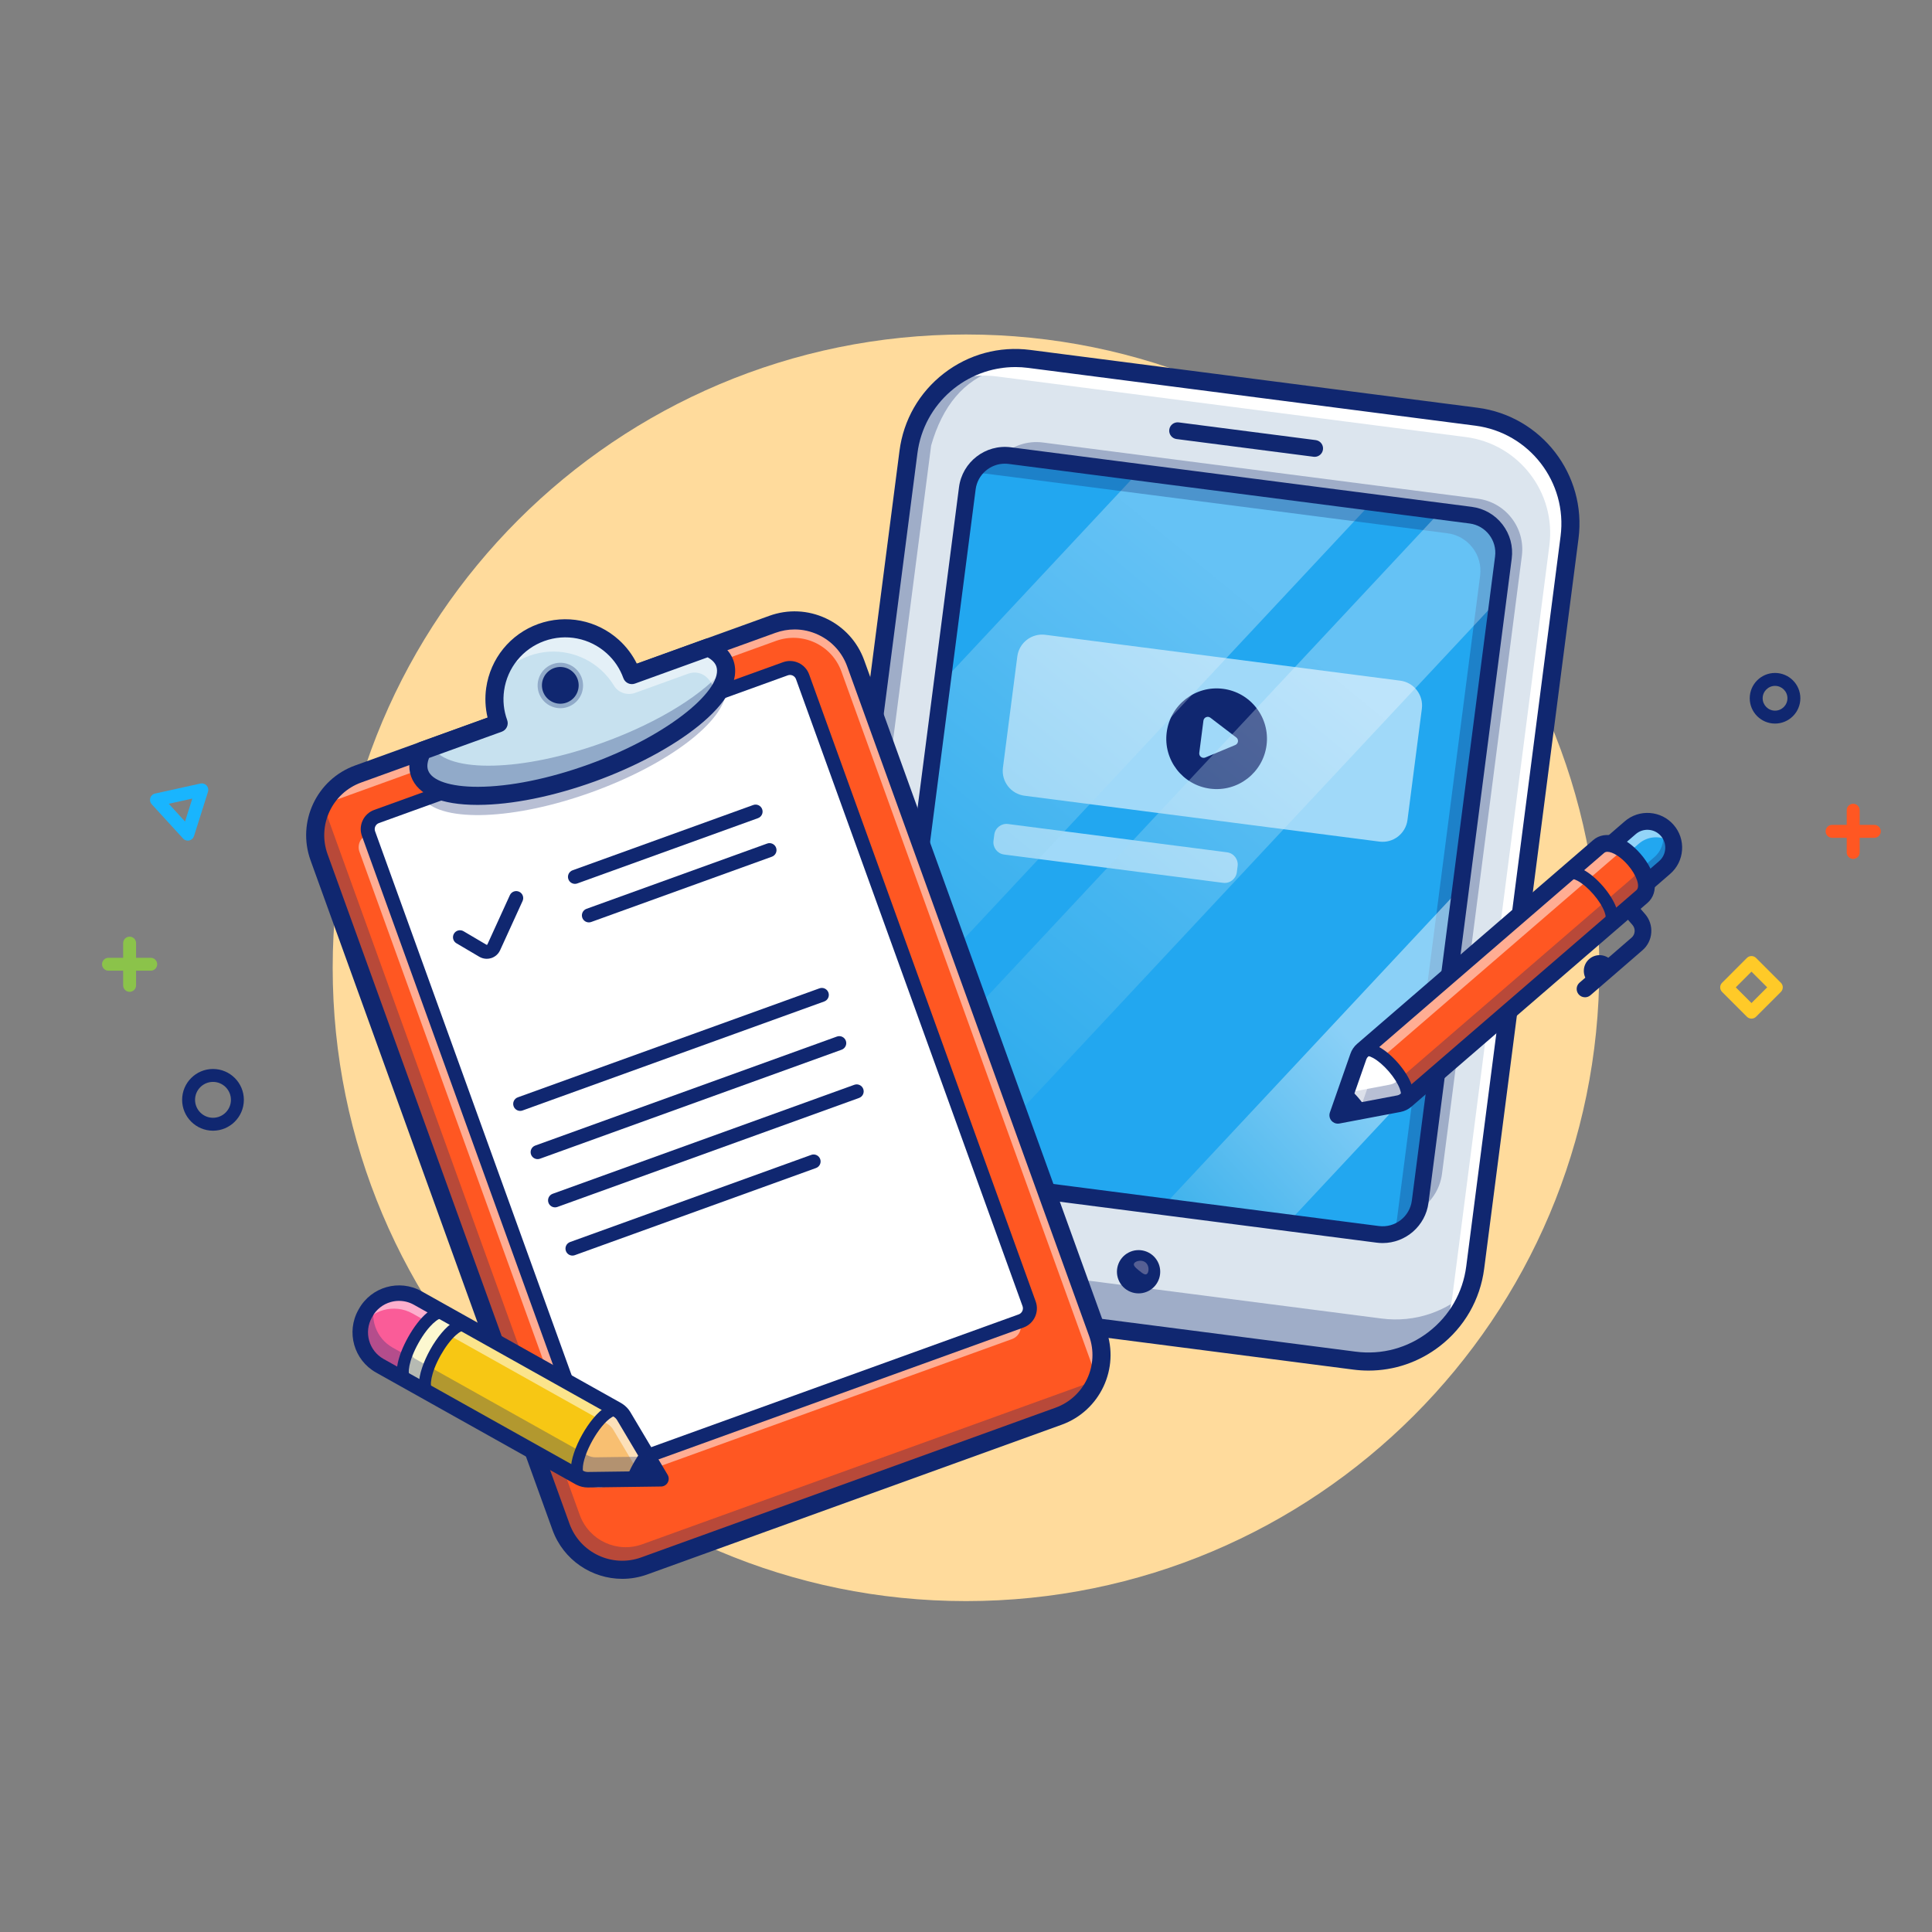 <svg width="1080" height="1080" viewBox="0 0 1080 1080" fill="none" xmlns="http://www.w3.org/2000/svg">
<rect x="0" y="0" width="1080" height="1080" fill="#808080" stroke="none"/>
<path d="M540 895.025C735.523 895.025 894.025 736.523 894.025 541C894.025 345.477 735.523 186.975 540 186.975C344.477 186.975 185.975 345.477 185.975 541C185.975 736.523 344.477 895.025 540 895.025Z" fill="#FFDB9C"/>
<path d="M979.089 569.423C978.13 569.423 977.214 569.042 976.534 568.365L962.654 554.485C961.978 553.809 961.596 552.889 961.596 551.93C961.596 550.971 961.978 550.054 962.654 549.375L976.534 535.495C977.945 534.084 980.231 534.084 981.644 535.495L995.525 549.375C996.935 550.786 996.935 553.072 995.525 554.485L981.644 568.365C980.968 569.042 980.049 569.423 979.089 569.423ZM970.315 551.93L979.089 560.704L987.86 551.93L979.089 543.159L970.315 551.93Z" fill="#FFCA28"/>
<path d="M1035.95 480.142C1033.95 480.142 1032.33 478.524 1032.33 476.53V452.921C1032.33 450.927 1033.95 449.309 1035.95 449.309C1037.94 449.309 1039.56 450.927 1039.56 452.921V476.53C1039.56 478.524 1037.94 480.142 1035.95 480.142Z" fill="#FF5722"/>
<path d="M1047.75 468.34H1024.14C1022.15 468.34 1020.53 466.721 1020.53 464.727C1020.53 462.733 1022.15 461.115 1024.14 461.115H1047.75C1049.75 461.115 1051.37 462.733 1051.37 464.727C1051.37 466.721 1049.75 468.34 1047.75 468.34Z" fill="#FF5722"/>
<path d="M72.453 554.436C70.459 554.436 68.841 552.817 68.841 550.823V527.215C68.841 525.221 70.459 523.602 72.453 523.602C74.447 523.602 76.066 525.221 76.066 527.215V550.823C76.066 552.817 74.447 554.436 72.453 554.436Z" fill="#8BC34A"/>
<path d="M84.256 542.633H60.647C58.653 542.633 57.035 541.014 57.035 539.02C57.035 537.026 58.653 535.408 60.647 535.408H84.256C86.25 535.408 87.868 537.026 87.868 539.02C87.868 541.014 86.25 542.633 84.256 542.633Z" fill="#8BC34A"/>
<path d="M992.262 404.482C984.462 404.482 978.113 398.136 978.113 390.333C978.113 382.53 984.459 376.183 992.262 376.183C1000.06 376.183 1006.41 382.53 1006.41 390.333C1006.41 398.136 1000.06 404.482 992.262 404.482ZM992.262 383.411C988.444 383.411 985.338 386.518 985.338 390.336C985.338 394.153 988.444 397.26 992.262 397.26C996.08 397.26 999.186 394.153 999.186 390.336C999.186 386.518 996.08 383.411 992.262 383.411Z" fill="#102770"/>
<path d="M119.066 632.07C109.552 632.07 101.812 624.33 101.812 614.816C101.812 605.303 109.552 597.563 119.066 597.563C128.58 597.563 136.319 605.303 136.319 614.816C136.319 624.33 128.58 632.07 119.066 632.07ZM119.066 604.788C113.534 604.788 109.037 609.288 109.037 614.816C109.037 620.345 113.537 624.845 119.066 624.845C124.594 624.845 129.094 620.345 129.094 614.816C129.094 609.288 124.594 604.788 119.066 604.788Z" fill="#102770"/>
<path d="M104.994 469.909C103.991 469.909 103.02 469.49 102.33 468.736L84.796 449.569C83.926 448.615 83.629 447.272 84.016 446.04C84.403 444.809 85.42 443.879 86.68 443.601L112.049 438C113.306 437.726 114.621 438.136 115.494 439.09C116.364 440.044 116.661 441.387 116.274 442.619L108.442 467.389C108.052 468.62 107.038 469.551 105.777 469.828C105.52 469.886 105.257 469.912 104.997 469.912L104.994 469.909ZM94.347 449.309L103.437 459.245L107.497 446.407L94.35 449.312L94.347 449.309Z" fill="#19B5FE"/>
<path d="M840.41 311.676L793.886 671.723C792.389 683.318 781.772 691.503 770.18 690.006L512.496 656.71C500.901 655.213 492.717 644.595 494.214 633.003L540.737 272.955C542.234 261.375 552.849 253.191 564.444 254.688L822.127 287.983C833.722 289.48 841.907 300.098 840.413 311.676H840.41Z" fill="#ACE0F5"/>
<path d="M757.172 760.605L507.129 728.295C474.128 724.032 450.832 693.823 455.097 660.822L507.837 252.668C512.1 219.667 542.309 196.37 575.31 200.636L825.353 232.946C858.354 237.209 881.65 267.418 877.384 300.419L824.645 708.574C820.382 741.575 790.173 764.871 757.172 760.605Z" fill="#DCE5EE"/>
<g opacity="0.3">
<path d="M821.688 720.931C812.455 747.173 785.878 764.313 757.175 760.605L507.129 728.295C474.125 724.029 450.841 693.82 455.106 660.817L507.843 252.673C509.21 242.096 513.244 232.521 519.189 224.519V224.505L519.206 224.493L525.521 218.256V218.242L530.885 212.947L556.82 206.639C538.647 212.537 526.81 227.019 520.516 249.009L470.345 637.289C466.08 670.293 489.364 700.505 522.368 704.768L772.414 737.078C791.158 739.5 809.013 733.02 821.691 720.934L821.688 720.931Z" fill="#102770"/>
</g>
<g opacity="0.3">
<path d="M526.033 216.777C525.853 217.262 525.689 217.754 525.524 218.242V218.256L519.209 224.493C521.258 221.713 523.544 219.138 526.036 216.78L526.033 216.777Z" fill="#5F5A57"/>
</g>
<path d="M877.378 300.422L824.642 708.565C822.677 723.784 815.189 736.951 804.441 746.285C808.235 740.043 810.816 732.919 811.813 725.194L866.113 304.956C869.945 275.291 849.007 248.136 819.342 244.304L557.216 210.433C547.054 209.121 537.202 210.716 528.472 214.572C540.954 203.902 557.739 198.364 575.31 200.633L825.356 232.943C858.359 237.209 881.644 267.418 877.378 300.422Z" fill="white"/>
<path d="M765.027 766.169C762.206 766.169 759.368 765.986 756.525 765.619L506.482 733.312C470.767 728.697 445.468 695.89 450.083 660.175L502.823 252.02C505.057 234.721 513.897 219.326 527.709 208.673C541.523 198.021 558.658 193.379 575.957 195.619L826 227.929C861.715 232.545 887.014 265.352 882.399 301.066L829.659 709.221C827.425 726.521 818.584 741.916 804.773 752.568C793.23 761.469 779.367 766.171 765.027 766.171V766.169ZM567.553 205.191C540.237 205.191 516.444 225.522 512.854 253.315L460.115 661.47C458.227 676.09 462.143 690.572 471.146 702.245C480.148 713.92 493.159 721.391 507.779 723.278L757.822 755.585C772.448 757.475 786.924 753.557 798.6 744.554C810.276 735.552 817.743 722.541 819.634 707.921L872.373 299.766C876.272 269.583 854.891 241.856 824.708 237.955L574.666 205.644C572.278 205.338 569.9 205.185 567.556 205.185L567.553 205.191Z" fill="#102770"/>
<g opacity="0.3">
<path d="M850.724 310.748L806.094 656.135C804.935 665.105 799.73 672.564 792.543 676.894C793.19 675.272 793.647 673.538 793.881 671.735L840.404 311.687C841.901 300.093 833.716 289.478 822.136 287.981L564.438 254.682C562.99 254.494 561.568 254.457 560.184 254.569C566.149 249.119 574.385 246.249 583.044 247.367L826.067 278.77C841.702 280.79 852.744 295.113 850.724 310.748Z" fill="#102770"/>
</g>
<path d="M770.18 690.008L512.493 656.713C500.901 655.216 492.717 644.604 494.217 633.012L540.74 272.964C542.237 261.372 552.849 253.188 564.441 254.688L822.128 287.983C833.719 289.48 841.904 300.092 840.407 311.684L793.884 671.732C792.387 683.324 781.774 691.508 770.183 690.011L770.18 690.008Z" fill="#22A7F0"/>
<g opacity="0.57">
<path d="M771.105 470.458L572.744 444.827C565.071 443.835 559.655 436.813 560.646 429.14L568.68 366.956C569.672 359.283 576.694 353.867 584.367 354.858L782.728 380.489C790.401 381.481 795.817 388.503 794.826 396.176L786.791 458.36C785.8 466.033 778.777 471.449 771.105 470.458Z" fill="white"/>
</g>
<path d="M683.699 385.053C668.296 383.061 654.184 393.945 652.193 409.369C650.201 424.773 661.085 438.885 676.486 440.873C691.91 442.867 706.022 431.983 708.01 416.58C710.004 401.156 699.12 387.044 683.697 385.053H683.699ZM690.552 416.453L673.761 423.455C672.038 424.163 670.154 422.741 670.397 420.871L672.726 402.846C672.969 400.977 675.148 400.081 676.633 401.222L691.095 412.262C692.583 413.383 692.28 415.721 690.554 416.447L690.552 416.453Z" fill="#102770"/>
<g opacity="0.57">
<path d="M683.697 493.512L561.311 477.697C557.542 477.209 554.881 473.761 555.369 469.99L555.811 466.568C556.3 462.799 559.747 460.138 563.519 460.626L685.905 476.44C689.673 476.929 692.335 480.376 691.846 484.148L691.404 487.57C690.916 491.338 687.468 494 683.699 493.512H683.697Z" fill="white"/>
</g>
<path opacity="0.3" d="M766.882 280.845L518.848 546.216L506.875 535.023L526.755 381.166L636.286 263.97L766.882 280.845Z" fill="url(#paint0_linear_13_191)"/>
<g opacity="0.3">
<path d="M822.128 287.98L564.441 254.685C555.612 253.543 547.367 258.026 543.269 265.346C545.855 264.655 548.615 264.436 551.436 264.8L809.123 298.095C820.714 299.593 828.899 310.205 827.402 321.796L780.879 681.844C780.52 684.607 779.633 687.17 778.35 689.462C786.396 687.312 792.751 680.5 793.884 671.729L840.407 311.681C841.904 300.09 833.722 289.478 822.128 287.98Z" fill="#102770"/>
</g>
<path opacity="0.3" d="M840.41 313.121L837.566 335.119L533.145 660.825L512.493 658.158C500.898 656.661 492.714 646.043 494.211 634.451L496.581 616.108L804.079 287.099L822.122 289.431C833.716 290.928 841.901 301.546 840.407 313.124L840.41 313.121Z" fill="url(#paint1_linear_13_191)"/>
<path opacity="0.47" d="M816.55 496.344L803.978 593.636L719.981 683.52L650.045 674.483L816.55 496.344Z" fill="url(#paint2_linear_13_191)"/>
<path d="M772.914 694.875C771.813 694.875 770.7 694.806 769.581 694.661L511.892 661.366C505.042 660.478 498.947 656.979 494.731 651.511C490.514 646.04 488.679 639.257 489.564 632.408L536.087 272.36C537.916 258.219 550.91 248.214 565.045 250.032L822.734 283.328C829.584 284.215 835.679 287.715 839.895 293.182C844.112 298.653 845.947 305.436 845.063 312.285L798.539 672.333C796.854 685.353 785.711 694.875 772.917 694.875H772.914ZM561.715 259.202C553.563 259.202 546.462 265.268 545.39 273.565L498.867 633.613C497.702 642.621 504.083 650.898 513.091 652.063L770.781 685.358C779.803 686.535 788.066 680.142 789.231 671.134L835.754 311.086C836.919 302.078 830.537 293.801 821.529 292.636L563.839 259.341C563.126 259.248 562.418 259.205 561.715 259.205V259.202Z" fill="#102770"/>
<path d="M642.122 721.607C648.028 718.487 650.286 711.17 647.166 705.264C644.045 699.357 636.728 697.099 630.822 700.22C624.916 703.34 622.658 710.658 625.778 716.564C628.899 722.47 636.216 724.728 642.122 721.607Z" fill="#102770"/>
<path d="M734.907 255.37C734.708 255.37 734.506 255.355 734.3 255.329L657.684 245.428C655.114 245.096 653.299 242.743 653.632 240.174C653.964 237.605 656.305 235.804 658.886 236.122L735.503 246.023C738.072 246.356 739.887 248.708 739.554 251.278C739.248 253.642 737.231 255.37 734.907 255.37Z" fill="#102770"/>
<g opacity="0.3">
<path d="M565.108 204.618L556.912 206.604C559.51 205.774 562.25 205.107 565.108 204.618Z" fill="#5F5A57"/>
</g>
<g opacity="0.3">
<path d="M640.39 705.721C642.384 707.348 642.375 710.66 641.361 711.906C640.347 713.152 638.705 711.857 636.711 710.23C634.717 708.603 633.122 707.256 634.136 706.01C635.153 704.765 638.393 704.094 640.39 705.721Z" fill="#FCE5E5"/>
</g>
<path d="M886.026 557.487C884.719 557.487 883.422 556.941 882.5 555.878C880.818 553.933 881.032 550.991 882.977 549.306L912.041 524.166C913.061 523.284 913.677 522.059 913.775 520.715C913.874 519.371 913.44 518.068 912.559 517.051L904.374 507.592C902.692 505.647 902.906 502.705 904.851 501.023C906.799 499.344 909.738 499.554 911.423 501.499L919.604 510.956C922.113 513.857 923.344 517.562 923.067 521.388C922.789 525.215 921.041 528.703 918.139 531.212L889.074 556.355C888.193 557.115 887.109 557.49 886.028 557.49L886.026 557.487Z" fill="#102770"/>
<path d="M919.408 494.581L900.172 472.342L911.293 462.724C917.434 457.413 926.72 458.083 932.031 464.224C937.343 470.365 936.673 479.651 930.532 484.963L919.411 494.581H919.408Z" fill="#22A7F0"/>
<g opacity="0.3">
<path d="M932.029 464.224C930.861 462.872 929.491 461.802 928.014 460.987C931.289 466.935 930.089 474.562 924.749 479.183L914.076 488.416L919.411 494.584L930.529 484.966C936.67 479.654 937.34 470.368 932.029 464.227V464.224Z" fill="#102770"/>
</g>
<g opacity="0.51">
<path d="M935.453 471.735C930.034 466.923 921.74 466.75 916.105 471.634L906.64 479.827L900.166 472.342L911.293 462.719C917.434 457.415 926.711 458.08 932.029 464.221C933.95 466.432 935.077 469.048 935.453 471.735Z" fill="white"/>
</g>
<path d="M919.408 499.297C919.295 499.297 919.18 499.294 919.067 499.286C917.818 499.196 916.66 498.612 915.839 497.664L896.603 475.426C894.901 473.455 895.115 470.478 897.086 468.773L908.206 459.155C912.128 455.762 917.136 454.092 922.31 454.473C927.483 454.846 932.199 457.216 935.595 461.138C938.988 465.059 940.652 470.068 940.277 475.241C939.901 480.414 937.534 485.131 933.612 488.526L922.492 498.147C921.63 498.89 920.535 499.294 919.405 499.294L919.408 499.297ZM906.822 472.822L919.888 487.928L927.439 481.394C929.457 479.648 930.673 477.223 930.867 474.565C931.06 471.906 930.205 469.328 928.459 467.311C926.714 465.294 924.289 464.074 921.627 463.883C918.972 463.684 916.391 464.545 914.376 466.291L906.822 472.822Z" fill="#102770"/>
<path d="M917.853 501.17L785.867 615.094C785.65 615.282 785.419 615.455 785.188 615.614L785.144 615.657C784.219 616.293 783.179 616.727 782.052 616.943L747.863 623.417L759.351 590.587C759.698 589.546 760.276 588.578 761.027 587.769C761.244 587.523 761.475 587.292 761.735 587.075L893.664 473.195C904.039 464.221 928.243 492.197 917.853 501.17Z" fill="#FF5722"/>
<path d="M785.188 615.614L785.144 615.657C784.219 616.293 783.179 616.727 782.052 616.943L747.863 623.417L759.351 590.587C759.698 589.546 760.276 588.578 761.027 587.769C768.859 581.006 792.889 608.75 785.188 615.614Z" fill="white"/>
<g opacity="0.3">
<path d="M917.853 501.17L785.867 615.094C785.65 615.282 785.419 615.455 785.188 615.614L785.144 615.657C784.219 616.293 783.179 616.727 782.052 616.943L747.863 623.417L752.213 611.004L776.994 606.308C778.122 606.091 779.162 605.658 780.087 605.022L780.13 604.979C780.361 604.82 780.593 604.646 780.809 604.459L912.796 490.535C915.093 488.555 915.7 485.651 915.136 482.428C920.151 489.104 922.578 497.095 917.853 501.17Z" fill="#102770"/>
</g>
<g opacity="0.51">
<path d="M910.281 477.14C907.579 476.504 905.036 476.851 903.027 478.599L771.099 592.465C770.001 593.419 769.177 594.633 768.715 595.976L759.929 621.134L747.863 623.417L759.351 590.587C759.799 589.228 760.637 588.014 761.735 587.075L893.664 473.195C897.97 469.467 904.675 472.111 910.281 477.14Z" fill="white"/>
</g>
<path d="M747.872 628.139C746.514 628.139 745.204 627.553 744.297 626.501C743.199 625.223 742.864 623.457 743.418 621.865L754.895 589.029C755.611 586.928 756.912 585.006 758.646 583.506L890.58 469.626C897.262 463.851 908.172 467.025 917.113 477.362C926.055 487.697 927.63 498.953 920.945 504.736C920.945 504.736 920.945 504.736 920.942 504.736L788.959 618.66C787.257 620.131 785.182 621.14 782.962 621.573L748.75 628.053C748.459 628.107 748.164 628.133 747.872 628.133V628.139ZM898.591 476.169C897.846 476.169 897.218 476.359 896.747 476.767L764.813 590.647C764.348 591.049 764.001 591.555 763.81 592.11L755.019 617.27L781.182 612.317C781.772 612.201 782.324 611.935 782.792 611.528L914.778 497.604C917.061 495.627 914.865 489.185 909.981 483.538C906.099 479.05 901.475 476.172 898.591 476.172V476.169Z" fill="#102770"/>
<path d="M764.189 620.33L747.884 623.426L753.354 607.756C757.4 611.094 761.487 615.837 764.192 620.33H764.189Z" fill="#102770"/>
<path d="M785.153 619.146C784.173 619.146 783.199 618.735 782.509 617.938C781.246 616.478 781.405 614.27 782.864 613.01C783.321 612.617 783.404 611.097 782.511 608.692C781.428 605.768 779.174 602.202 776.321 598.907C773.472 595.612 770.267 592.87 767.533 591.378C765.287 590.153 763.77 590.02 763.316 590.41C761.857 591.673 759.649 591.514 758.389 590.055C757.126 588.595 757.285 586.387 758.744 585.127C765.03 579.688 774.992 586.688 781.61 594.338C785.037 598.3 787.685 602.537 789.069 606.268C791.658 613.264 789.158 616.805 787.439 618.296C786.777 618.868 785.965 619.148 785.153 619.148V619.146Z" fill="#102770"/>
<path d="M899.565 520.175C898.586 520.175 897.612 519.764 896.921 518.967C895.658 517.507 895.82 515.302 897.279 514.039C897.733 513.646 897.82 512.129 896.93 509.727C895.849 506.806 893.595 503.242 890.745 499.948C887.895 496.65 884.69 493.905 881.954 492.413C879.702 491.185 878.188 491.049 877.731 491.445C876.272 492.705 874.064 492.549 872.804 491.087C871.541 489.627 871.703 487.422 873.162 486.159C879.448 480.72 889.416 487.726 896.034 495.378C899.461 499.341 902.106 503.574 903.487 507.305C906.074 514.299 903.577 517.84 901.854 519.328C901.192 519.897 900.38 520.178 899.571 520.178L899.565 520.175Z" fill="#102770"/>
<path d="M887.511 548.502L887.93 548.988L901.25 537.466L900.831 536.98C897.649 533.301 892.089 532.899 888.41 536.081C884.731 539.263 884.329 544.823 887.511 548.502Z" fill="#102770"/>
<path d="M591.748 791.676L360.144 875.359C341.261 882.182 320.424 872.405 313.6 853.522L178.357 479.215C171.534 460.331 181.311 439.495 200.194 432.671L431.798 348.988C450.682 342.165 471.519 351.942 478.342 370.825L613.585 745.132C620.409 764.016 610.632 784.852 591.748 791.676Z" fill="#FF5722"/>
<g opacity="0.51">
<path d="M612.562 772.35C612.403 769.706 611.869 767.033 610.915 764.403L470.36 375.394C464.999 360.569 448.641 352.896 433.816 358.257L187.515 447.254C184.553 448.323 181.865 449.841 179.525 451.69C183.44 443.136 190.651 436.113 200.202 432.674L431.807 348.994C450.679 342.174 471.516 351.942 478.336 370.828L613.588 745.127C616.926 754.36 616.29 764.056 612.562 772.35Z" fill="white"/>
</g>
<g opacity="0.3">
<path d="M613.27 770.645C609.6 780.096 602.028 787.956 591.754 791.67L360.15 875.364C341.263 882.185 320.426 872.402 313.606 853.516L178.354 479.218C174.539 468.669 175.912 457.514 181.157 448.54C181.36 450.881 181.865 453.236 182.689 455.548L324.082 846.855C329.212 861.044 344.861 868.385 359.051 863.255L607.664 773.434C609.672 772.712 611.551 771.772 613.27 770.645Z" fill="#102770"/>
</g>
<path d="M347.832 882.581C330.874 882.581 314.933 872.087 308.846 855.241L173.603 480.934C165.843 459.459 177.004 435.677 198.477 427.917L430.082 344.234C440.486 340.477 451.728 340.992 461.742 345.691C471.756 350.39 479.339 358.705 483.099 369.109L618.342 743.416C626.102 764.891 614.941 788.676 593.468 796.436L361.863 880.118C357.234 881.792 352.494 882.584 347.832 882.584V882.581ZM444.171 351.867C440.584 351.867 436.989 352.491 433.515 353.745L201.91 437.428C185.683 443.292 177.25 461.268 183.114 477.495L318.357 851.802C324.218 868.03 342.188 876.46 358.424 870.599L590.029 786.916C606.259 781.052 614.692 763.076 608.828 746.849L473.585 372.542C470.744 364.681 465.013 358.395 457.444 354.844C453.222 352.861 448.705 351.864 444.173 351.864L444.171 351.867Z" fill="#102770"/>
<path d="M570.787 738.436L342.232 821.003C338.345 822.42 334.053 820.397 332.637 816.51L205.997 466.025C204.595 462.123 206.618 457.832 210.505 456.43L236.804 446.922L405.884 385.842L439.061 373.848C442.948 372.447 447.24 374.455 448.656 378.342L575.281 728.841C576.697 732.728 574.674 737.02 570.787 738.436Z" fill="white"/>
<g opacity="0.51">
<path d="M565.73 748.551L337.174 831.118C333.287 832.535 328.995 830.512 327.579 826.625L200.939 476.14C199.538 472.238 201.561 467.947 205.448 466.545L206.098 466.314L332.637 816.51C334.053 820.397 338.345 822.42 342.232 821.003L570.123 738.682L570.224 738.956C571.64 742.843 569.617 747.135 565.73 748.551Z" fill="white"/>
</g>
<g opacity="0.3">
<path d="M405.884 385.842C405.667 402.777 374.094 427.183 330.888 442.789C287.668 458.41 247.786 459.811 236.804 446.922L405.884 385.842Z" fill="#102770"/>
</g>
<path d="M339.683 825.37C338.029 825.37 336.385 825.006 334.845 824.284C332.088 822.989 330.001 820.7 328.964 817.836L202.327 467.348C200.191 461.435 203.263 454.887 209.176 452.751L437.726 370.172C443.633 368.034 450.187 371.108 452.323 377.021L578.96 727.509C581.096 733.422 578.024 739.971 572.111 742.106L343.561 824.685C342.295 825.142 340.986 825.37 339.68 825.37H339.683ZM441.596 377.307C441.194 377.307 440.783 377.377 440.382 377.521L211.832 460.1C209.974 460.771 209.008 462.831 209.679 464.69L336.316 815.177C336.642 816.079 337.298 816.798 338.165 817.203C339.032 817.611 340.006 817.657 340.905 817.33L569.455 734.751C571.313 734.081 572.278 732.02 571.608 730.162L444.971 379.674C444.442 378.218 443.064 377.307 441.596 377.307Z" fill="#102770"/>
<path d="M405.156 370.713C411.239 387.55 377.984 415.01 330.883 432.03C283.781 449.049 240.654 449.185 234.567 432.348C233.206 428.582 233.813 424.276 236.111 419.686L278.758 404.277C276.484 397.983 275.903 391.495 276.785 385.29C278.779 371.253 288.261 358.748 302.54 353.589C316.82 348.431 332.102 351.985 342.61 361.508C347.254 365.716 350.956 371.077 353.231 377.371L395.879 361.962C400.581 364.019 403.797 366.947 405.158 370.713H405.156Z" fill="#C7E1EF"/>
<path d="M405.156 370.713C411.239 387.55 377.984 415.01 330.883 432.03C283.781 449.049 240.654 449.185 234.567 432.348C233.206 428.582 233.813 424.276 236.111 419.686L278.758 404.277C276.484 397.983 275.903 391.495 276.785 385.29C278.779 371.253 288.261 358.748 302.54 353.589C316.82 348.431 332.102 351.985 342.61 361.508C347.254 365.716 350.956 371.077 353.231 377.371L395.879 361.962C400.581 364.019 403.797 366.947 405.158 370.713H405.156Z" fill="#C7E1EF"/>
<g opacity="0.3">
<path d="M325.017 387.925C327.63 381.419 324.473 374.026 317.967 371.413C311.46 368.8 304.067 371.956 301.454 378.463C298.841 384.97 301.998 392.362 308.504 394.975C315.011 397.588 322.404 394.432 325.017 387.925Z" fill="#102770"/>
</g>
<g opacity="0.3">
<path d="M330.888 432.038C283.781 449.046 240.648 449.19 234.565 432.356C233.206 428.585 233.813 424.279 236.111 419.684L241.688 417.675C250.633 432.284 291.974 431.431 336.943 415.175C368.863 403.644 394.425 387.316 405.696 372.75C408.6 389.7 376.131 415.681 330.888 432.038Z" fill="#102770"/>
</g>
<g opacity="0.51">
<path d="M399.035 390.35C399.41 388.009 399.266 385.784 398.514 383.718C397.792 381.709 396.549 379.946 394.83 378.429C392.099 376.001 388.211 375.337 384.772 376.579L355.063 387.316C350.656 388.905 345.642 387.287 343.214 383.284C341.206 379.975 338.764 377.027 335.975 374.513C325.47 364.99 310.181 361.436 295.905 366.594C288.55 369.253 282.466 373.848 278.03 379.614C281.469 367.953 290.226 358.04 302.537 353.589C316.828 348.431 332.102 351.985 342.607 361.508C347.26 365.713 350.959 371.074 353.228 377.374L395.884 361.97C400.581 364.022 403.803 366.956 405.161 370.713C407.199 376.334 404.829 383.14 399.035 390.35Z" fill="white"/>
</g>
<path d="M266.982 449.945C246.417 449.945 233.568 444.46 229.813 434.067C228.016 429.088 228.631 423.334 231.594 417.421C232.175 416.262 233.177 415.372 234.397 414.93L272.559 401.141C271.271 395.72 270.999 390.076 271.782 384.576C274.114 368.161 285.241 354.462 300.824 348.829C316.407 343.203 333.721 346.621 346.009 357.757C350.124 361.485 353.523 365.996 356 370.993L394.159 357.205C395.379 356.765 396.72 356.809 397.907 357.329C403.965 359.982 408.118 364.016 409.915 368.993C418.189 391.893 376.258 421.013 332.605 436.787C309.294 445.211 286.125 449.881 267.363 449.942C267.236 449.942 267.109 449.942 266.982 449.942V449.945ZM239.848 423.718C238.807 426.386 238.631 428.706 239.327 430.631C241.411 436.399 251.743 439.83 266.993 439.83C267.106 439.83 267.216 439.83 267.329 439.83C284.958 439.772 306.919 435.316 329.166 427.276C375.261 410.621 404.791 384.587 400.401 372.432C399.705 370.507 398.087 368.834 395.581 367.447L354.95 382.128C352.329 383.076 349.425 381.718 348.474 379.091C346.532 373.715 343.416 369.059 339.214 365.256C329.703 356.638 316.308 353.994 304.26 358.346C292.206 362.701 283.599 373.299 281.793 386.001C280.995 391.613 281.573 397.185 283.518 402.56C283.975 403.823 283.908 405.21 283.339 406.427C282.77 407.641 281.741 408.58 280.478 409.037L239.845 423.718H239.848Z" fill="#102770"/>
<path d="M322.51 387.475C324.918 382.341 322.708 376.226 317.574 373.818C312.44 371.41 306.325 373.619 303.917 378.753C301.509 383.888 303.719 390.002 308.853 392.41C313.987 394.819 320.101 392.609 322.51 387.475Z" fill="#102770"/>
<path d="M272.109 535.974C270.658 535.974 269.216 535.59 267.941 534.839L255.144 527.293C253.283 526.197 252.668 523.802 253.763 521.94C254.855 520.079 257.254 519.458 259.115 520.559L271.915 528.105C271.953 528.128 272.071 528.192 272.221 528.139C272.331 528.105 272.406 528.035 272.455 527.934L285.015 500.413C285.911 498.451 288.229 497.584 290.194 498.479C292.159 499.375 293.024 501.693 292.128 503.658L279.568 531.18C278.605 533.289 276.782 534.902 274.571 535.596C273.77 535.847 272.941 535.971 272.114 535.971L272.109 535.974Z" fill="#102770"/>
<path d="M321.409 494.081C319.808 494.081 318.308 493.09 317.733 491.497C316.999 489.466 318.051 487.226 320.08 486.495L421.059 450.008C423.082 449.271 425.331 450.323 426.062 452.355C426.796 454.387 425.744 456.626 423.715 457.358L322.736 493.844C322.299 494.003 321.848 494.078 321.409 494.078V494.081Z" fill="#102770"/>
<path d="M329.192 515.623C327.591 515.623 326.091 514.632 325.516 513.039C324.782 511.008 325.834 508.768 327.863 508.037L428.842 471.55C430.862 470.813 433.113 471.865 433.845 473.897C434.579 475.929 433.527 478.169 431.498 478.9L330.518 515.386C330.082 515.545 329.631 515.62 329.192 515.62V515.623Z" fill="#102770"/>
<path d="M290.79 621.001C289.189 621.001 287.689 620.01 287.113 618.417C286.379 616.386 287.431 614.146 289.46 613.415L458.086 552.488C460.109 551.754 462.357 552.806 463.088 554.834C463.823 556.866 462.771 559.106 460.742 559.837L292.116 620.764C291.68 620.923 291.229 620.998 290.79 620.998V621.001Z" fill="#102770"/>
<path d="M300.532 647.962C298.931 647.962 297.431 646.971 296.856 645.378C296.122 643.346 297.174 641.107 299.202 640.376L467.828 579.446C469.848 578.709 472.099 579.761 472.831 581.792C473.565 583.824 472.513 586.064 470.484 586.795L301.858 647.725C301.422 647.884 300.971 647.959 300.532 647.959V647.962Z" fill="#102770"/>
<path d="M310.274 674.923C308.673 674.923 307.173 673.931 306.598 672.339C305.864 670.307 306.916 668.067 308.945 667.336L477.57 606.409C479.593 605.672 481.842 606.727 482.573 608.756C483.307 610.788 482.255 613.027 480.226 613.759L311.6 674.686C311.164 674.845 310.713 674.92 310.274 674.92V674.923Z" fill="#102770"/>
<path d="M320.016 701.883C318.415 701.883 316.915 700.892 316.34 699.3C315.606 697.268 316.658 695.028 318.687 694.297L453.491 645.589C455.514 644.852 457.762 645.907 458.493 647.936C459.227 649.967 458.175 652.207 456.147 652.938L321.343 701.647C320.906 701.805 320.455 701.881 320.016 701.881V701.883Z" fill="#102770"/>
<path d="M204.101 734.373L204.425 733.792C210.19 723.492 223.207 719.83 233.507 725.596L248.694 734.104C239.145 729.177 218.366 766.249 227.42 771.92L212.294 763.455C201.997 757.672 198.333 744.673 204.098 734.373H204.101Z" fill="#FA5C98"/>
<g opacity="0.3">
<path d="M227.117 757.588L219.522 753.337C210.245 748.126 206.375 737.058 209.916 727.385C207.74 729.081 205.858 731.228 204.425 733.789L204.101 734.37C198.335 744.67 202 757.669 212.297 763.452L227.423 771.917C224.256 769.934 224.744 764.111 227.117 757.588Z" fill="#102770"/>
<path d="M238.339 738.87C242.067 734.876 245.873 732.645 248.697 734.104L243.477 731.179C241.651 733.471 239.894 736.11 238.339 738.87Z" fill="#102770"/>
</g>
<g opacity="0.51">
<path d="M225.594 762.88C224.577 765.166 223.756 767.426 223.184 769.547L227.423 771.92C225.152 770.498 224.759 767.096 225.594 762.88Z" fill="white"/>
<path d="M233.507 725.593C223.207 719.827 210.19 723.489 204.425 733.789L204.101 734.37C202.645 736.971 201.795 739.742 201.497 742.528L201.538 742.456C207.303 732.156 220.32 728.495 230.62 734.26L238.512 738.682C242.185 734.803 245.916 732.665 248.7 734.098L233.513 725.59L233.507 725.593Z" fill="white"/>
</g>
<path d="M248.697 734.101L248.838 734.176L261.147 741.083C261.158 741.085 261.17 741.087 261.181 741.089H261.199L345.064 788.081C345.266 788.202 345.471 788.323 345.653 788.459C346.861 789.254 347.884 790.312 348.636 791.563L369.49 826.63L328.675 827.174C327.189 827.194 325.727 826.87 324.374 826.205C324.198 826.125 324.024 826.041 323.851 825.942L239.986 778.954H239.969L227.626 772.038L227.591 772.032C227.527 772.003 227.481 771.963 227.42 771.917C218.363 766.244 239.145 729.171 248.694 734.101H248.697Z" fill="#F7C714"/>
<path d="M248.697 734.101L248.838 734.176L261.147 741.083C261.158 741.085 261.17 741.087 261.181 741.089H261.199L345.064 788.081C345.266 788.202 345.471 788.323 345.653 788.459C346.861 789.254 347.884 790.312 348.636 791.563L369.49 826.63L328.675 827.174C327.189 827.194 325.727 826.87 324.374 826.205C324.198 826.125 324.024 826.041 323.851 825.942L239.986 778.954H239.969L227.626 772.038L227.591 772.032C227.527 772.003 227.481 771.963 227.42 771.917C218.363 766.244 239.145 729.171 248.694 734.101H248.697Z" fill="#F7C714"/>
<path d="M345.653 788.462C346.861 789.257 347.884 790.315 348.636 791.566L369.49 826.633L328.675 827.176C327.189 827.197 325.727 826.873 324.374 826.208C316.236 819.92 336.105 784.535 345.653 788.462Z" fill="#F8BF71"/>
<g opacity="0.51">
<path d="M242.917 741.806L243.058 741.881L255.367 748.788C255.378 748.788 255.39 748.79 255.401 748.794H255.419L339.284 795.785C339.486 795.907 339.691 796.028 339.873 796.164C341.081 796.959 342.104 798.016 342.856 799.268L359.21 826.769L369.49 826.633L348.636 791.566C347.887 790.315 346.861 789.26 345.653 788.462C345.468 788.326 345.266 788.205 345.064 788.083L261.199 741.095H261.181C261.17 741.091 261.158 741.088 261.147 741.086L248.838 734.179L248.697 734.104C244.344 731.856 237.66 738.347 232.53 746.606C236.267 742.592 240.087 740.346 242.917 741.806Z" fill="white"/>
</g>
<path d="M248.697 734.101C248.746 734.11 248.778 734.133 248.824 734.159L248.838 734.179L261.181 741.092C261.17 741.09 261.158 741.088 261.147 741.086C251.621 735.832 230.571 773.359 239.876 778.885L227.626 772.038L227.591 772.032C227.527 772.003 227.481 771.963 227.42 771.917C218.363 766.244 239.145 729.171 248.694 734.101H248.697Z" fill="#FCF8D0"/>
<path d="M328.553 831.511C326.417 831.511 324.371 831.035 322.464 830.098C322.238 829.994 321.952 829.855 321.672 829.691L210.179 767.238C197.827 760.302 193.405 744.615 200.312 732.263L200.636 731.679C207.56 719.31 223.256 714.886 235.622 721.81L347.179 784.3C347.558 784.526 347.853 784.708 348.118 784.896C349.835 786.046 351.297 787.578 352.349 789.335L373.212 824.417C374.004 825.746 374.024 827.399 373.27 828.752C372.513 830.101 371.094 830.948 369.545 830.968L328.729 831.511C328.672 831.511 328.611 831.511 328.55 831.511H328.553ZM223.083 727.194C221.531 727.194 219.973 727.408 218.441 727.839C214.063 729.073 210.43 731.937 208.205 735.907L207.887 736.482C207.887 736.482 207.887 736.488 207.881 736.491C203.298 744.679 206.231 755.077 214.418 759.675L326.195 822.275C327.016 822.677 327.755 822.833 328.62 822.841L361.924 822.399L344.905 793.783C344.506 793.118 343.937 792.525 343.263 792.083C343.2 792.04 343.139 791.997 343.075 791.953C343.012 791.91 342.922 791.861 342.838 791.809L231.386 729.379C228.805 727.934 225.958 727.2 223.08 727.2L223.083 727.194Z" fill="#102770"/>
<path d="M359.531 809.9L369.481 826.636L350.011 826.89C352.069 821.09 355.658 814.683 359.531 809.9Z" fill="#102770"/>
<path d="M227.623 775.353H227.6C227.03 775.353 226.473 775.206 225.975 774.928C218.566 770.778 222.244 758.019 228.157 747.464C234.07 736.907 243.029 727.119 250.439 731.26C250.913 731.526 251.315 731.905 251.61 732.361C252.601 733.905 252.162 735.968 250.619 736.959C249.512 737.67 248.15 737.647 247.098 737.008C245.515 736.416 239.645 740.546 233.952 750.71C228.189 760.995 227.785 768.197 229.186 769.114C230.224 769.674 230.932 770.772 230.932 772.032C230.932 773.865 229.455 775.353 227.623 775.353Z" fill="#102770"/>
<path d="M239.986 782.277C239.917 782.277 239.847 782.277 239.775 782.272H239.752C239.255 782.24 238.772 782.095 238.336 781.853C236.498 780.824 234.296 778.575 234.232 773.717C234.096 763.177 244.656 744.326 253.717 738.936C257.896 736.454 260.965 737.159 262.803 738.185C263.242 738.43 263.624 738.777 263.91 739.193C264.953 740.699 264.583 742.777 263.077 743.823C261.965 744.592 260.551 744.595 259.471 743.942C258.78 743.684 257.052 744.352 254.728 746.459C251.951 748.976 248.885 753.051 246.312 757.64C240.55 767.929 240.148 775.131 241.55 776.041C242.651 776.639 243.37 777.836 243.289 779.168C243.18 780.928 241.729 782.283 239.989 782.283L239.986 782.277Z" fill="#102770"/>
<path d="M324.903 829.853C324.834 829.853 324.764 829.853 324.692 829.847H324.669C324.172 829.815 323.689 829.671 323.253 829.428C321.415 828.399 319.21 826.151 319.149 821.29C319.013 810.75 329.576 791.898 338.636 786.511C342.812 784.026 345.879 784.731 347.72 785.763C348.159 786.008 348.54 786.355 348.826 786.768C349.87 788.274 349.5 790.352 347.994 791.398C346.881 792.167 345.471 792.17 344.387 791.517C343.931 791.358 343.064 791.603 342.032 792.219C334.943 796.436 325.686 812.958 325.79 821.206C325.805 822.454 326.059 823.35 326.467 823.616C327.568 824.214 328.284 825.411 328.203 826.74C328.094 828.5 326.643 829.856 324.903 829.856V829.853Z" fill="#102770"/>
<g opacity="0.3">
<path d="M333.01 814.648C331.524 814.669 330.062 814.345 328.709 813.68C328.533 813.599 328.359 813.515 328.186 813.417L244.321 766.429H244.304L231.961 759.513L231.926 759.507C231.862 759.478 231.816 759.438 231.755 759.391C229.715 758.114 229.201 755.236 229.718 751.612C225.36 760.273 223.305 769.339 227.42 771.917C227.481 771.963 227.527 772.003 227.591 772.032L227.626 772.038L239.969 778.951H239.986L323.851 825.942C324.024 826.041 324.198 826.125 324.374 826.205C325.724 826.87 327.186 827.191 328.675 827.174L369.49 826.63L362.132 814.261L333.01 814.648Z" fill="#102770"/>
</g>
<defs>
<linearGradient id="paint0_linear_13_191" x1="663.958" y1="310.127" x2="433.229" y2="590.64" gradientUnits="userSpaceOnUse">
<stop stop-color="white"/>
<stop offset="1" stop-color="#25A9E0"/>
</linearGradient>
<linearGradient id="paint1_linear_13_191" x1="746.269" y1="379.28" x2="515.544" y2="659.791" gradientUnits="userSpaceOnUse">
<stop stop-color="white"/>
<stop offset="1" stop-color="#25A9E0"/>
</linearGradient>
<linearGradient id="paint2_linear_13_191" x1="765.495" y1="592.453" x2="626.425" y2="721.644" gradientUnits="userSpaceOnUse">
<stop stop-color="white"/>
<stop offset="1" stop-color="#25A9E0"/>
</linearGradient>
</defs>
</svg>
